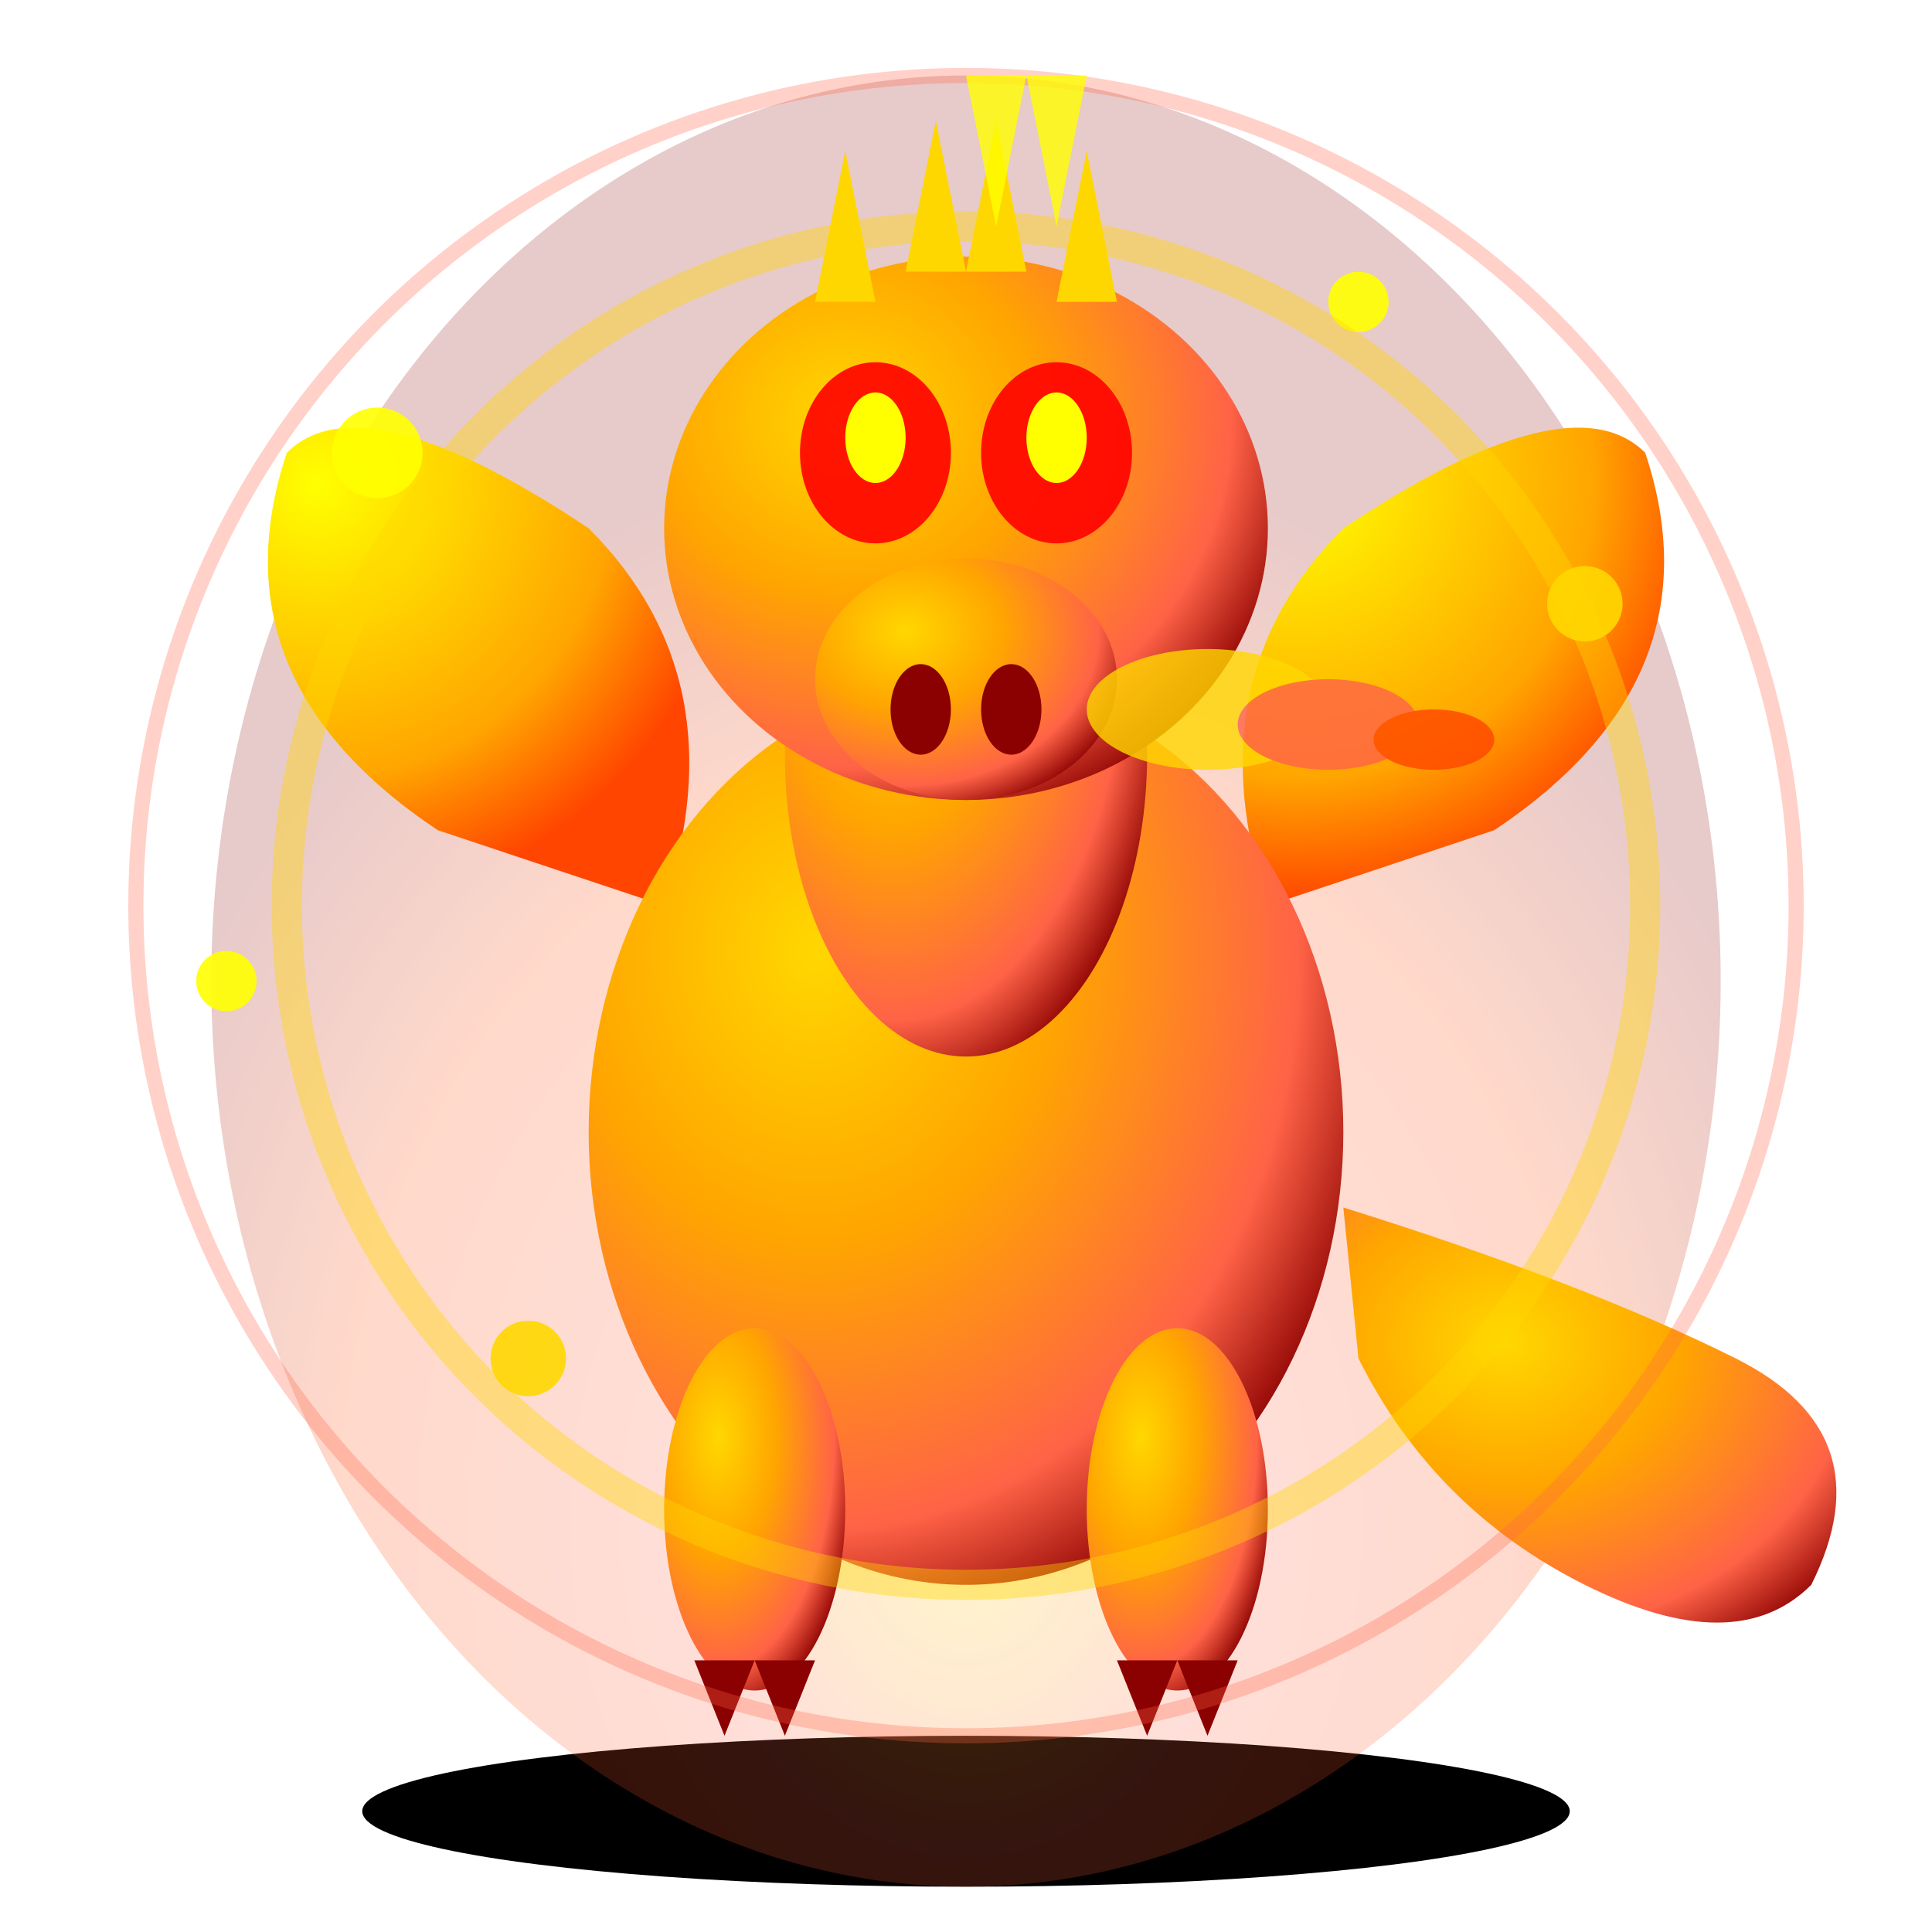 <svg width="128" height="128" viewBox="0 0 128 128" fill="none" xmlns="http://www.w3.org/2000/svg">
  <defs>
    <radialGradient id="goldenDragonBody" cx="0.3" cy="0.3" r="0.8">
      <stop offset="0%" stop-color="#FFD700"/>
      <stop offset="40%" stop-color="#FFA500"/>
      <stop offset="80%" stop-color="#FF6347"/>
      <stop offset="100%" stop-color="#8B0000"/>
    </radialGradient>
    <radialGradient id="goldenWings" cx="0.2" cy="0.2" r="0.8">
      <stop offset="0%" stop-color="#FFFF00"/>
      <stop offset="30%" stop-color="#FFD700"/>
      <stop offset="70%" stop-color="#FFA500"/>
      <stop offset="100%" stop-color="#FF4500"/>
    </radialGradient>
    <radialGradient id="fireGradient" cx="0.5" cy="0.8" r="0.6">
      <stop offset="0%" stop-color="#FFD700"/>
      <stop offset="30%" stop-color="#FF6347"/>
      <stop offset="70%" stop-color="#FF4500"/>
      <stop offset="100%" stop-color="#8B0000"/>
    </radialGradient>
    <filter id="legendaryGlow">
      <feGaussianBlur stdDeviation="4" result="coloredBlur"/>
      <feMerge> 
        <feMergeNode in="coloredBlur"/>
        <feMergeNode in="SourceGraphic"/>
      </feMerge>
    </filter>
    <filter id="fireGlow">
      <feGaussianBlur stdDeviation="2" result="coloredBlur"/>
      <feMerge> 
        <feMergeNode in="coloredBlur"/>
        <feMergeNode in="SourceGraphic"/>
      </feMerge>
    </filter>
  </defs>
  
  <!-- Shadow -->
  <ellipse cx="64" cy="120" rx="40" ry="5" fill="#00000030"/>
  
  <!-- Fire aura background -->
  <g opacity="0.7">
    <ellipse cx="64" cy="65" rx="50" ry="60" fill="url(#fireGradient)" opacity="0.3" filter="url(#fireGlow)">
      <animate attributeName="rx" values="45;55;45" dur="3s" repeatCount="indefinite"/>
      <animate attributeName="ry" values="55;65;55" dur="3s" repeatCount="indefinite"/>
    </ellipse>
  </g>
  
  <!-- Dragon wings (majestic) -->
  <g transform="translate(64,60)">
    <path d="M -35 -5 Q -50 -15 -45 -30 Q -40 -35 -25 -25 Q -15 -15 -20 0 Z" fill="url(#goldenWings)" filter="url(#legendaryGlow)">
      <animateTransform attributeName="transform" type="rotate" values="-10;-5;-10" dur="4s" repeatCount="indefinite"/>
    </path>
    <path d="M 35 -5 Q 50 -15 45 -30 Q 40 -35 25 -25 Q 15 -15 20 0 Z" fill="url(#goldenWings)" filter="url(#legendaryGlow)">
      <animateTransform attributeName="transform" type="rotate" values="10;5;10" dur="4s" repeatCount="indefinite" begin="0.5s"/>
    </path>
  </g>
  
  <!-- Dragon body (powerful) -->
  <ellipse cx="64" cy="75" rx="25" ry="30" fill="url(#goldenDragonBody)" filter="url(#legendaryGlow)"/>
  
  <!-- Dragon neck -->
  <ellipse cx="64" cy="50" rx="12" ry="20" fill="url(#goldenDragonBody)" filter="url(#legendaryGlow)"/>
  
  <!-- Dragon head (majestic) -->
  <ellipse cx="64" cy="35" rx="20" ry="18" fill="url(#goldenDragonBody)" filter="url(#legendaryGlow)"/>
  
  <!-- Dragon snout -->
  <ellipse cx="64" cy="45" rx="10" ry="8" fill="url(#goldenDragonBody)"/>
  
  <!-- Dragon eyes (fierce) -->
  <ellipse cx="58" cy="30" rx="5" ry="6" fill="#FF0000" opacity="0.9">
    <animate attributeName="opacity" values="0.7;1;0.7" dur="2s" repeatCount="indefinite"/>
  </ellipse>
  <ellipse cx="70" cy="30" rx="5" ry="6" fill="#FF0000" opacity="0.9">
    <animate attributeName="opacity" values="0.7;1;0.7" dur="2s" repeatCount="indefinite" begin="0.3s"/>
  </ellipse>
  <ellipse cx="58" cy="29" rx="2" ry="3" fill="#FFFF00"/>
  <ellipse cx="70" cy="29" rx="2" ry="3" fill="#FFFF00"/>
  
  <!-- Dragon horns (crown-like) -->
  <polygon points="54,20 56,10 58,20" fill="#FFD700" filter="url(#legendaryGlow)"/>
  <polygon points="60,18 62,8 64,18" fill="#FFD700" filter="url(#legendaryGlow)"/>
  <polygon points="64,18 66,8 68,18" fill="#FFD700" filter="url(#legendaryGlow)"/>
  <polygon points="70,20 72,10 74,20" fill="#FFD700" filter="url(#legendaryGlow)"/>
  
  <!-- Dragon nostrils (breathing fire) -->
  <ellipse cx="61" cy="47" rx="2" ry="3" fill="#8B0000"/>
  <ellipse cx="67" cy="47" rx="2" ry="3" fill="#8B0000"/>
  
  <!-- Powerful tail -->
  <path d="M 89 80 Q 105 85 115 90 Q 125 95 120 105 Q 115 110 105 105 Q 95 100 90 90" fill="url(#goldenDragonBody)" filter="url(#legendaryGlow)">
    <animateTransform attributeName="transform" type="rotate" values="0 89 80;8 89 80;0 89 80" dur="3s" repeatCount="indefinite"/>
  </path>
  
  <!-- Dragon legs (strong) -->
  <ellipse cx="50" cy="100" rx="6" ry="12" fill="url(#goldenDragonBody)" filter="url(#legendaryGlow)"/>
  <ellipse cx="78" cy="100" rx="6" ry="12" fill="url(#goldenDragonBody)" filter="url(#legendaryGlow)"/>
  
  <!-- Dragon claws (sharp) -->
  <g fill="#8B0000">
    <polygon points="46,110 48,115 50,110" />
    <polygon points="50,110 52,115 54,110" />
    <polygon points="74,110 76,115 78,110" />
    <polygon points="78,110 80,115 82,110" />
  </g>
  
  <!-- Legendary fire breath -->
  <g opacity="0.8">
    <ellipse cx="80" cy="47" rx="8" ry="4" fill="#FFD700" filter="url(#fireGlow)">
      <animate attributeName="rx" values="8;15;8" dur="1.5s" repeatCount="indefinite"/>
      <animate attributeName="opacity" values="0.8;1;0.8" dur="1.5s" repeatCount="indefinite"/>
    </ellipse>
    <ellipse cx="88" cy="48" rx="6" ry="3" fill="#FF6347" filter="url(#fireGlow)">
      <animate attributeName="rx" values="6;12;6" dur="1.5s" repeatCount="indefinite" begin="0.2s"/>
    </ellipse>
    <ellipse cx="95" cy="49" rx="4" ry="2" fill="#FF4500" filter="url(#fireGlow)">
      <animate attributeName="rx" values="4;8;4" dur="1.5s" repeatCount="indefinite" begin="0.4s"/>
    </ellipse>
  </g>
  
  <!-- Legendary sparkles and energy -->
  <g opacity="0.9">
    <circle cx="25" cy="30" r="3" fill="#FFFF00">
      <animate attributeName="opacity" values="0;1;0" dur="2s" repeatCount="indefinite"/>
      <animate attributeName="r" values="2;4;2" dur="2s" repeatCount="indefinite"/>
    </circle>
    <circle cx="105" cy="40" r="2.5" fill="#FFD700">
      <animate attributeName="opacity" values="0;1;0" dur="1.8s" repeatCount="indefinite" begin="0.4s"/>
      <animate attributeName="cy" values="40;35;40" dur="1.8s" repeatCount="indefinite" begin="0.4s"/>
    </circle>
    <circle cx="90" cy="20" r="2" fill="#FFFF00">
      <animate attributeName="opacity" values="0;1;0" dur="2.2s" repeatCount="indefinite" begin="0.8s"/>
    </circle>
    <circle cx="35" cy="90" r="2.5" fill="#FFD700">
      <animate attributeName="opacity" values="0;1;0" dur="1.6s" repeatCount="indefinite" begin="0.6s"/>
    </circle>
    <circle cx="15" cy="65" r="2" fill="#FFFF00">
      <animate attributeName="opacity" values="0;1;0" dur="2.4s" repeatCount="indefinite" begin="1.2s"/>
    </circle>
  </g>
  
  <!-- Legendary aura rings -->
  <circle cx="64" cy="60" r="45" fill="none" stroke="#FFD700" stroke-width="2" opacity="0.4">
    <animate attributeName="r" values="40;50;40" dur="5s" repeatCount="indefinite"/>
    <animate attributeName="opacity" values="0.2;0.6;0.2" dur="5s" repeatCount="indefinite"/>
  </circle>
  <circle cx="64" cy="60" r="55" fill="none" stroke="#FF6347" stroke-width="1" opacity="0.3">
    <animate attributeName="r" values="50;60;50" dur="6s" repeatCount="indefinite" begin="1s"/>
    <animate attributeName="opacity" values="0.1;0.4;0.1" dur="6s" repeatCount="indefinite" begin="1s"/>
  </circle>
  
  <!-- Crown effect -->
  <g opacity="0.8">
    <polygon points="64,5 66,15 68,5 70,15 72,5" fill="#FFFF00" filter="url(#legendaryGlow)">
      <animate attributeName="opacity" values="0.6;1;0.6" dur="3s" repeatCount="indefinite"/>
    </polygon>
  </g>
</svg>
